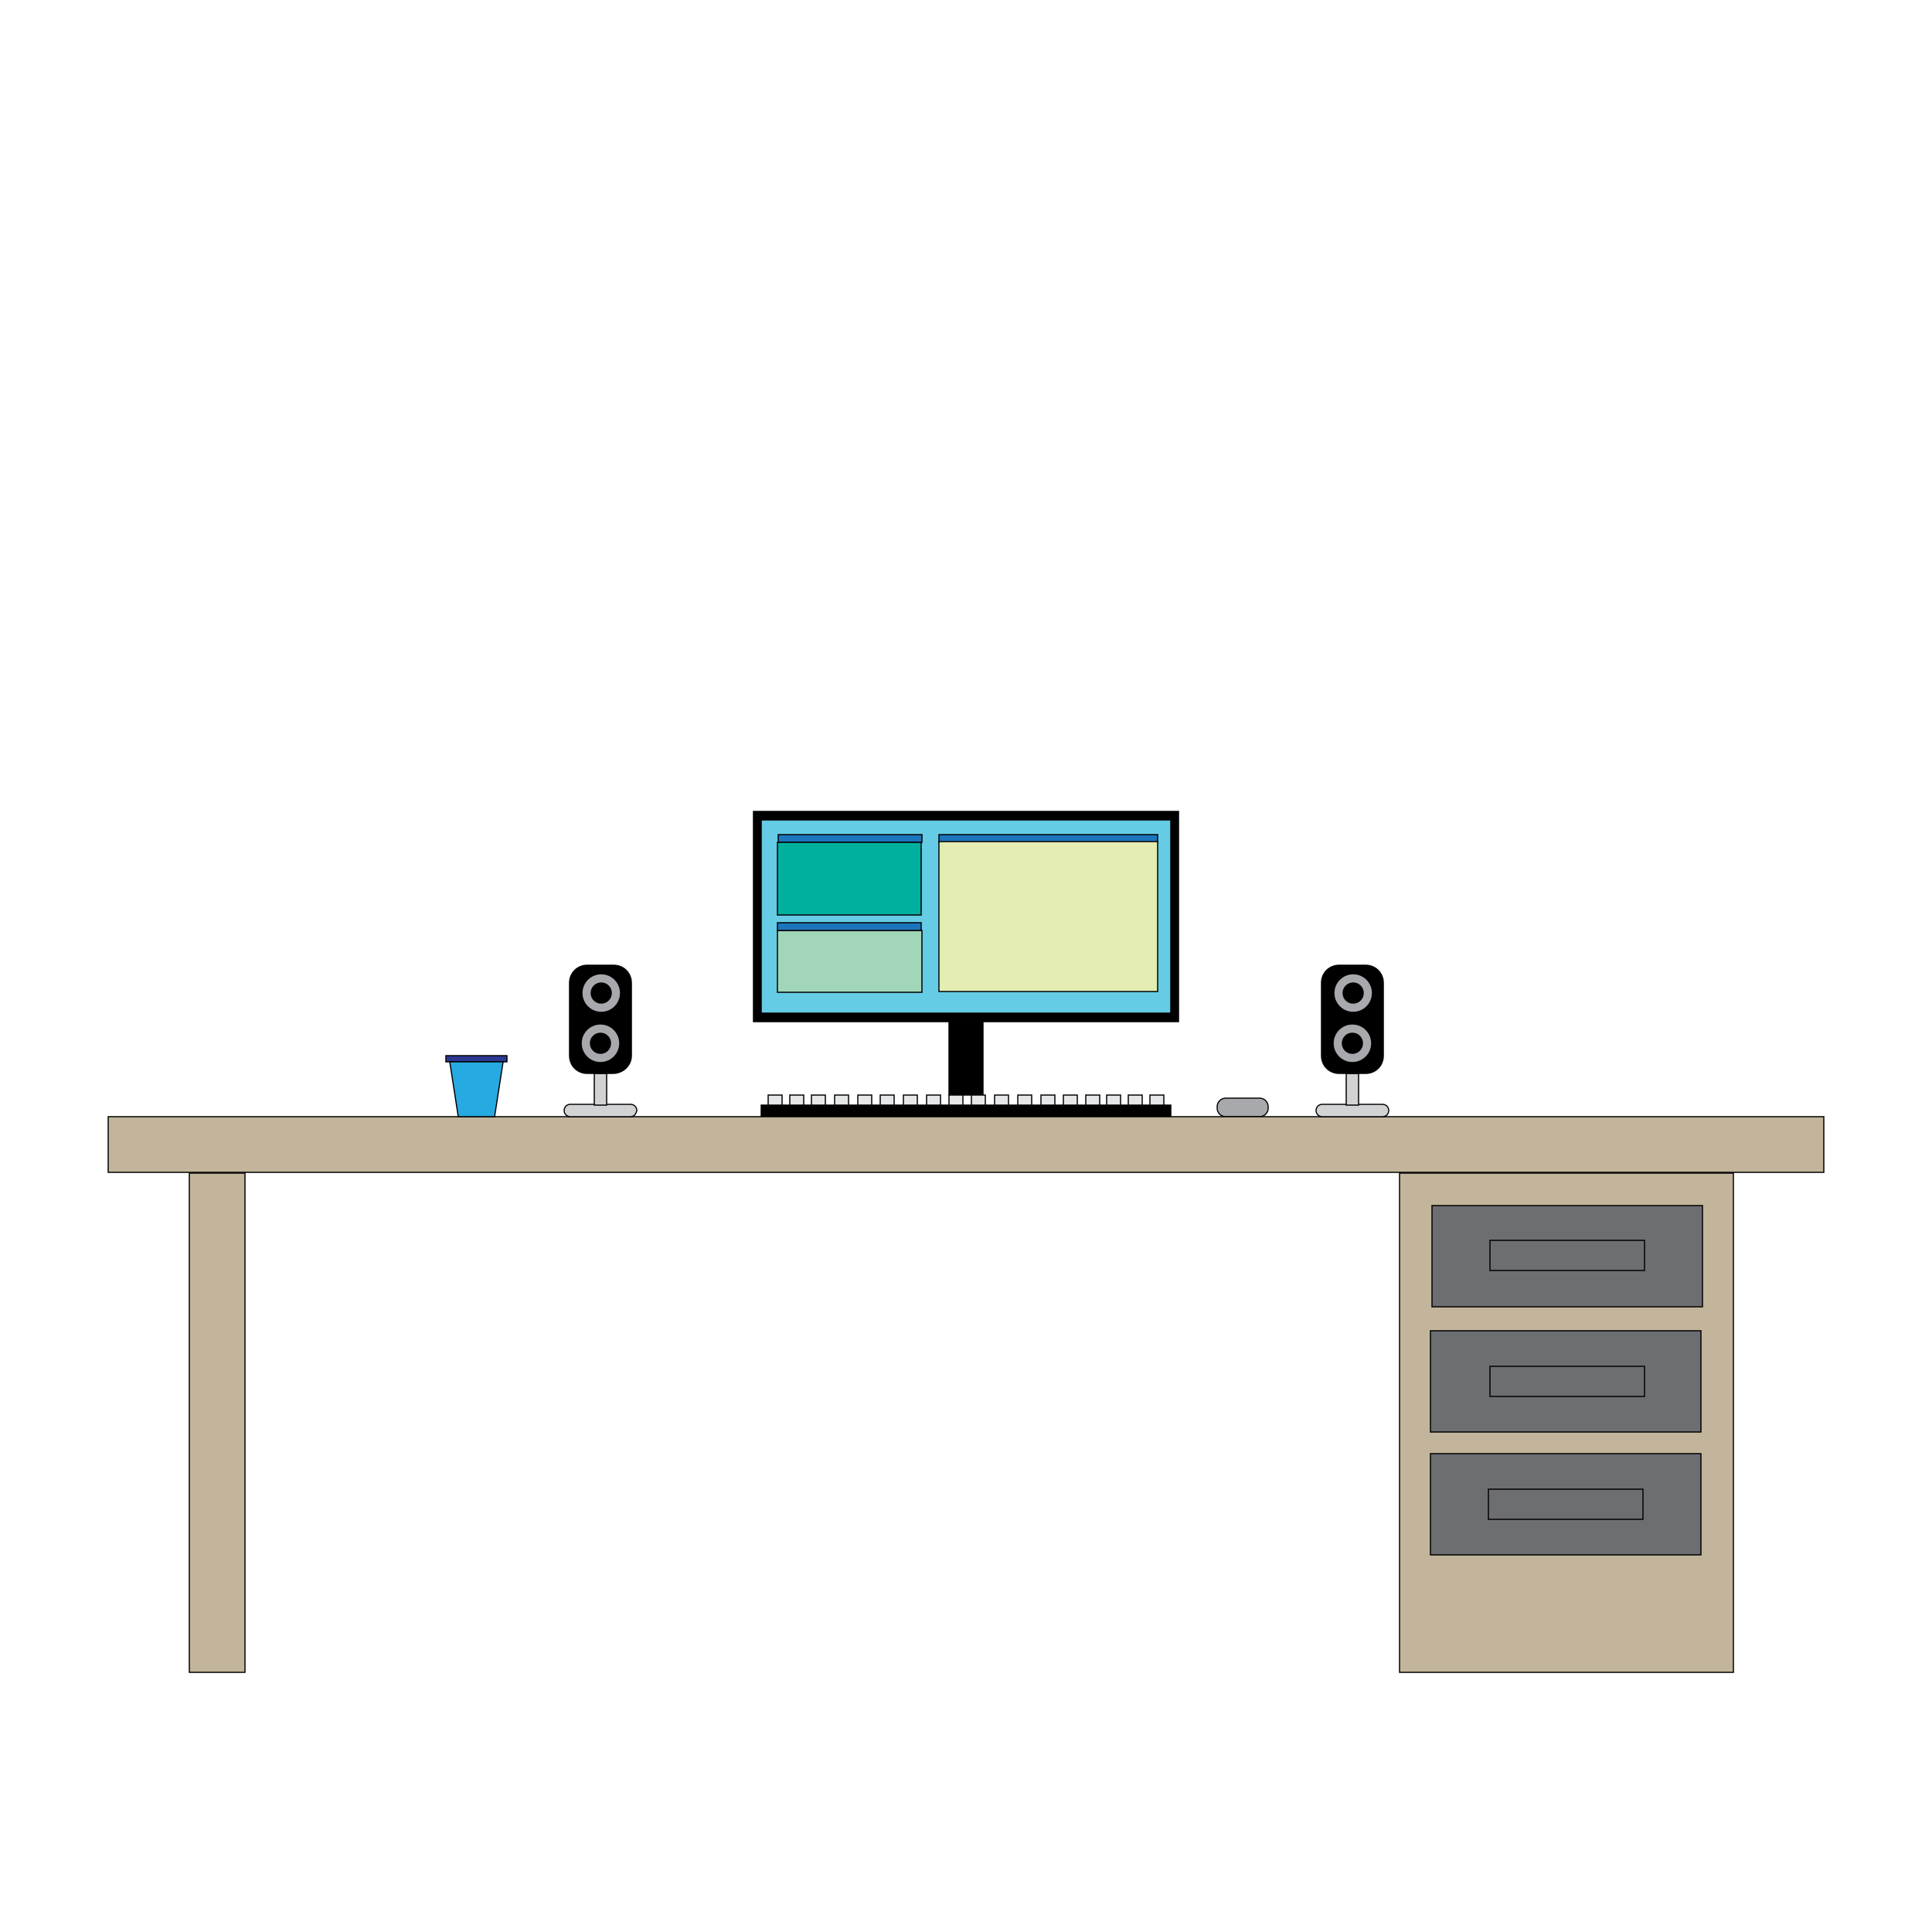 <?xml version="1.0" encoding="utf-8"?>
<!-- Generator: Adobe Illustrator 18.0.0, SVG Export Plug-In . SVG Version: 6.00 Build 0)  -->
<!DOCTYPE svg PUBLIC "-//W3C//DTD SVG 1.1//EN" "http://www.w3.org/Graphics/SVG/1.1/DTD/svg11.dtd">
<svg version="1.1" xmlns="http://www.w3.org/2000/svg" xmlns:xlink="http://www.w3.org/1999/xlink" x="0px" y="0px"
	 viewBox="0 0 250 250" enable-background="new 0 0 250 250" xml:space="preserve">
<g id="desk-drawer">
	
		<rect x="181.1" y="151.8" fill="#C2B59B" stroke="#000000" stroke-width="0.15" stroke-miterlimit="10" width="43.2" height="64.6"/>
</g>
<g id="left-leg">
	<rect x="24.5" y="151.8" fill="#C2B59B" stroke="#000000" stroke-width="0.15" stroke-miterlimit="10" width="7.2" height="64.6"/>
</g>
<g id="desk-drawer3">
	<rect x="185.1" y="188.1" fill="#6D6E71" stroke="#000000" stroke-width="0.15" stroke-miterlimit="10" width="35" height="13.1"/>
</g>
<g id="desk-drawer2">
	<rect x="185.1" y="172.2" fill="#6D6E71" stroke="#000000" stroke-width="0.15" stroke-miterlimit="10" width="35" height="13.1"/>
</g>
<g id="desk-drawer1">
	<rect x="185.3" y="156" fill="#6D6E71" stroke="#000000" stroke-width="0.15" stroke-miterlimit="10" width="35" height="13.1"/>
</g>
<g id="desk-handle3">
	<rect x="192.6" y="192.7" fill="#6D6E71" stroke="#000000" stroke-width="0.15" stroke-miterlimit="10" width="20" height="3.9"/>
</g>
<g id="desk-handle2">
	<rect x="192.8" y="176.8" fill="#6D6E71" stroke="#000000" stroke-width="0.15" stroke-miterlimit="10" width="20" height="3.9"/>
</g>
<g id="desk-handle1">
	<rect x="192.8" y="160.5" fill="#6D6E71" stroke="#000000" stroke-width="0.15" stroke-miterlimit="10" width="20" height="3.9"/>
</g>
<g id="monitor-neck">
	<rect x="122.8" y="132.2" stroke="#010101" stroke-width="0.15" stroke-miterlimit="10" width="4.4" height="9.5"/>
</g>
<g id="monitor-outer_1_">
	
		<rect id="monitor-outer" x="97.5" y="105" stroke="#010101" stroke-width="0.15" stroke-miterlimit="10" width="55" height="27.2"/>
</g>
<g id="monitor-background">
	<rect x="98.5" y="106.1" fill="#66CBE4" stroke="#010101" stroke-width="0.15" stroke-miterlimit="10" width="53" height="25"/>
</g>

<g id="windows">
<g id="bottom-left-window">
	<rect x="100.6" y="120.4" fill="#A1D6B8" stroke="#010101" stroke-width="0.15" stroke-miterlimit="10" width="18.7" height="8"/>
	<rect x="100.6" y="119.4" fill="#1C75BC" stroke="#010101" stroke-width="0.15" stroke-miterlimit="10" width="18.6" height="1"/>
</g>


<g id="big-window">
	<rect x="121.5" y="108" fill="#1C75BC" stroke="#010101" stroke-width="0.15" stroke-miterlimit="10" width="28.3" height="1"/>
	
		<rect x="121.5" y="108.9" fill="#E4EDB2" stroke="#010101" stroke-width="0.15" stroke-miterlimit="10" width="28.3" height="19.4"/>
</g>
<g id="top-left-window">
	<rect x="100.7" y="108" fill="#1C75BC" stroke="#010101" stroke-width="0.15" stroke-miterlimit="10" width="18.6" height="1"/>
	<rect x="100.6" y="109" fill="#00B09F" stroke="#010101" stroke-width="0.15" stroke-miterlimit="10" width="18.6" height="9.4"/>
</g>
</g>
<g id="keyboard">
	<rect x="98.5" y="143" stroke="#010101" stroke-width="0.15" stroke-miterlimit="10" width="53" height="1.5"/>
</g>
<g id="key18">
	<rect x="148.8" y="141.7" fill="#E6E7E8" stroke="#010101" stroke-width="0.15" stroke-miterlimit="10" width="1.8" height="1.3"/>
</g>
<g id="key17">
	<rect x="146" y="141.7" fill="#E6E7E8" stroke="#010101" stroke-width="0.15" stroke-miterlimit="10" width="1.8" height="1.3"/>
</g>
<g id="key16">
	<rect x="143.2" y="141.7" fill="#E6E7E8" stroke="#010101" stroke-width="0.15" stroke-miterlimit="10" width="1.8" height="1.3"/>
</g>
<g id="key15">
	<rect x="140.5" y="141.7" fill="#E6E7E8" stroke="#010101" stroke-width="0.15" stroke-miterlimit="10" width="1.8" height="1.3"/>
</g>
<g id="key14">
	<rect x="137.6" y="141.7" fill="#E6E7E8" stroke="#010101" stroke-width="0.15" stroke-miterlimit="10" width="1.8" height="1.3"/>
</g>
<g id="key13">
	<rect x="134.7" y="141.7" fill="#E6E7E8" stroke="#010101" stroke-width="0.15" stroke-miterlimit="10" width="1.8" height="1.3"/>
</g>
<g id="key12">
	<rect x="131.7" y="141.7" fill="#E6E7E8" stroke="#010101" stroke-width="0.15" stroke-miterlimit="10" width="1.8" height="1.3"/>
</g>
<g id="key11">
	<rect x="128.7" y="141.7" fill="#E6E7E8" stroke="#010101" stroke-width="0.15" stroke-miterlimit="10" width="1.8" height="1.3"/>
</g>
<g id="key10">
	<rect x="125.7" y="141.7" fill="#E6E7E8" stroke="#010101" stroke-width="0.15" stroke-miterlimit="10" width="1.8" height="1.3"/>
</g>
<g id="key9">
	<rect x="122.8" y="141.7" fill="#E6E7E8" stroke="#010101" stroke-width="0.15" stroke-miterlimit="10" width="1.8" height="1.3"/>
</g>
<g id="key8">
	<rect x="119.9" y="141.7" fill="#E6E7E8" stroke="#010101" stroke-width="0.15" stroke-miterlimit="10" width="1.8" height="1.3"/>
</g>
<g id="key7">
	<rect x="116.9" y="141.7" fill="#E6E7E8" stroke="#010101" stroke-width="0.15" stroke-miterlimit="10" width="1.8" height="1.3"/>
</g>
<g id="key6">
	<rect x="113.9" y="141.7" fill="#E6E7E8" stroke="#010101" stroke-width="0.15" stroke-miterlimit="10" width="1.8" height="1.3"/>
</g>
<g id="key5">
	<rect x="111" y="141.7" fill="#E6E7E8" stroke="#010101" stroke-width="0.15" stroke-miterlimit="10" width="1.8" height="1.3"/>
</g>
<g id="key4">
	<rect x="108" y="141.7" fill="#E6E7E8" stroke="#010101" stroke-width="0.15" stroke-miterlimit="10" width="1.8" height="1.3"/>
</g>
<g id="key3">
	<rect x="105" y="141.7" fill="#E6E7E8" stroke="#010101" stroke-width="0.15" stroke-miterlimit="10" width="1.8" height="1.3"/>
</g>
<g id="key2">
	<rect x="102.2" y="141.7" fill="#E6E7E8" stroke="#010101" stroke-width="0.15" stroke-miterlimit="10" width="1.8" height="1.3"/>
</g>
<g id="key1">
	<rect x="99.4" y="141.7" fill="#E6E7E8" stroke="#010101" stroke-width="0.15" stroke-miterlimit="10" width="1.8" height="1.3"/>
</g>
<g id="mouse">
	<path fill="#A7A9AC" stroke="#010101" stroke-width="0.15" stroke-miterlimit="10" d="M163,144.5h-4.4c-0.6,0-1.1-0.5-1.1-1.1v-0.2
		c0-0.6,0.5-1.1,1.1-1.1h4.4c0.6,0,1.1,0.5,1.1,1.1v0.2C164.1,144,163.6,144.5,163,144.5z"/>
</g>
<g id="right-leg">
</g>
<g id="desktop_1_">
	
		<rect id="_x3C_Rectangle_x3E_" x="14" y="144.5" fill="#C2B59B" stroke="#000000" stroke-width="0.15" stroke-miterlimit="10" width="222" height="7.2"/>
</g>
<g id="right-speaker">
	<path fill="#D1D3D4" stroke="#010101" stroke-width="0.15" stroke-miterlimit="10" d="M178.9,144.5h-7.8c-0.4,0-0.8-0.3-0.8-0.8
		l0,0c0-0.4,0.3-0.8,0.8-0.8h7.8c0.4,0,0.8,0.3,0.8,0.8l0,0C179.7,144.2,179.3,144.5,178.9,144.5z"/>
	<rect x="174.2" y="138.9" fill="#D1D3D4" stroke="#010101" stroke-width="0.15" stroke-miterlimit="10" width="1.6" height="4.1"/>
	<path stroke="#010101" stroke-width="0.15" stroke-miterlimit="10" d="M176.7,138.9h-3.4c-1.3,0-2.3-1-2.3-2.3v-9.4
		c0-1.3,1-2.3,2.3-2.3h3.4c1.3,0,2.3,1,2.3,2.3v9.4C179,137.9,178,138.9,176.7,138.9z"/>
	<circle fill="#A7A9AC" stroke="#010101" stroke-width="0.15" stroke-miterlimit="10" cx="175.1" cy="128.5" r="2.5"/>
	<circle fill="#A7A9AC" stroke="#010101" stroke-width="0.15" stroke-miterlimit="10" cx="175" cy="135" r="2.5"/>
	<circle stroke="#010101" stroke-width="0.15" stroke-miterlimit="10" cx="175.1" cy="128.5" r="1.3"/>
	<circle stroke="#010101" stroke-width="0.15" stroke-miterlimit="10" cx="175" cy="135" r="1.3"/>
</g>
<g id="cup">
	<g id="cup-top">
		<rect x="57.7" y="136.6" fill="#2B3990" stroke="#010101" stroke-width="0.15" stroke-miterlimit="10" width="7.9" height="0.8"/>
	</g>
	<g id="cup-bottom">
		<polygon fill="#27AAE1" stroke="#010101" stroke-width="0.15" stroke-miterlimit="10" points="58.2,137.4 65.1,137.4 64,144.5 
			59.3,144.5 		"/>
	</g>
</g>
<g id="left-speaker">
	<path id="left-speaker-base" fill="#D1D3D4" stroke="#010101" stroke-width="0.15" stroke-miterlimit="10" d="M81.6,144.5h-7.8
		c-0.4,0-0.8-0.3-0.8-0.8l0,0c0-0.4,0.3-0.8,0.8-0.8h7.8c0.4,0,0.8,0.3,0.8,0.8l0,0C82.3,144.2,82,144.5,81.6,144.5z"/>
	
		<rect id="left-speaker-stand" x="76.9" y="138.9" fill="#D1D3D4" stroke="#010101" stroke-width="0.15" stroke-miterlimit="10" width="1.6" height="4.1"/>
	<path id="left-speaker-main" stroke="#010101" stroke-width="0.15" stroke-miterlimit="10" d="M79.3,138.9H76c-1.3,0-2.3-1-2.3-2.3
		v-9.4c0-1.3,1-2.3,2.3-2.3h3.4c1.3,0,2.3,1,2.3,2.3v9.4C81.7,137.9,80.6,138.9,79.3,138.9z"/>
	
		<circle id="left-speaker-top-outer" fill="#A7A9AC" stroke="#010101" stroke-width="0.15" stroke-miterlimit="10" cx="77.8" cy="128.5" r="2.5"/>
	
		<circle id="left-speaker-bot-outer" fill="#A7A9AC" stroke="#010101" stroke-width="0.15" stroke-miterlimit="10" cx="77.7" cy="135" r="2.5"/>
	<circle id="left-speaker-top-inner" stroke="#010101" stroke-width="0.15" stroke-miterlimit="10" cx="77.8" cy="128.5" r="1.3"/>
	<circle id="left-speaker-bot-inner" stroke="#010101" stroke-width="0.15" stroke-miterlimit="10" cx="77.7" cy="135" r="1.3"/>
</g>
</svg>
